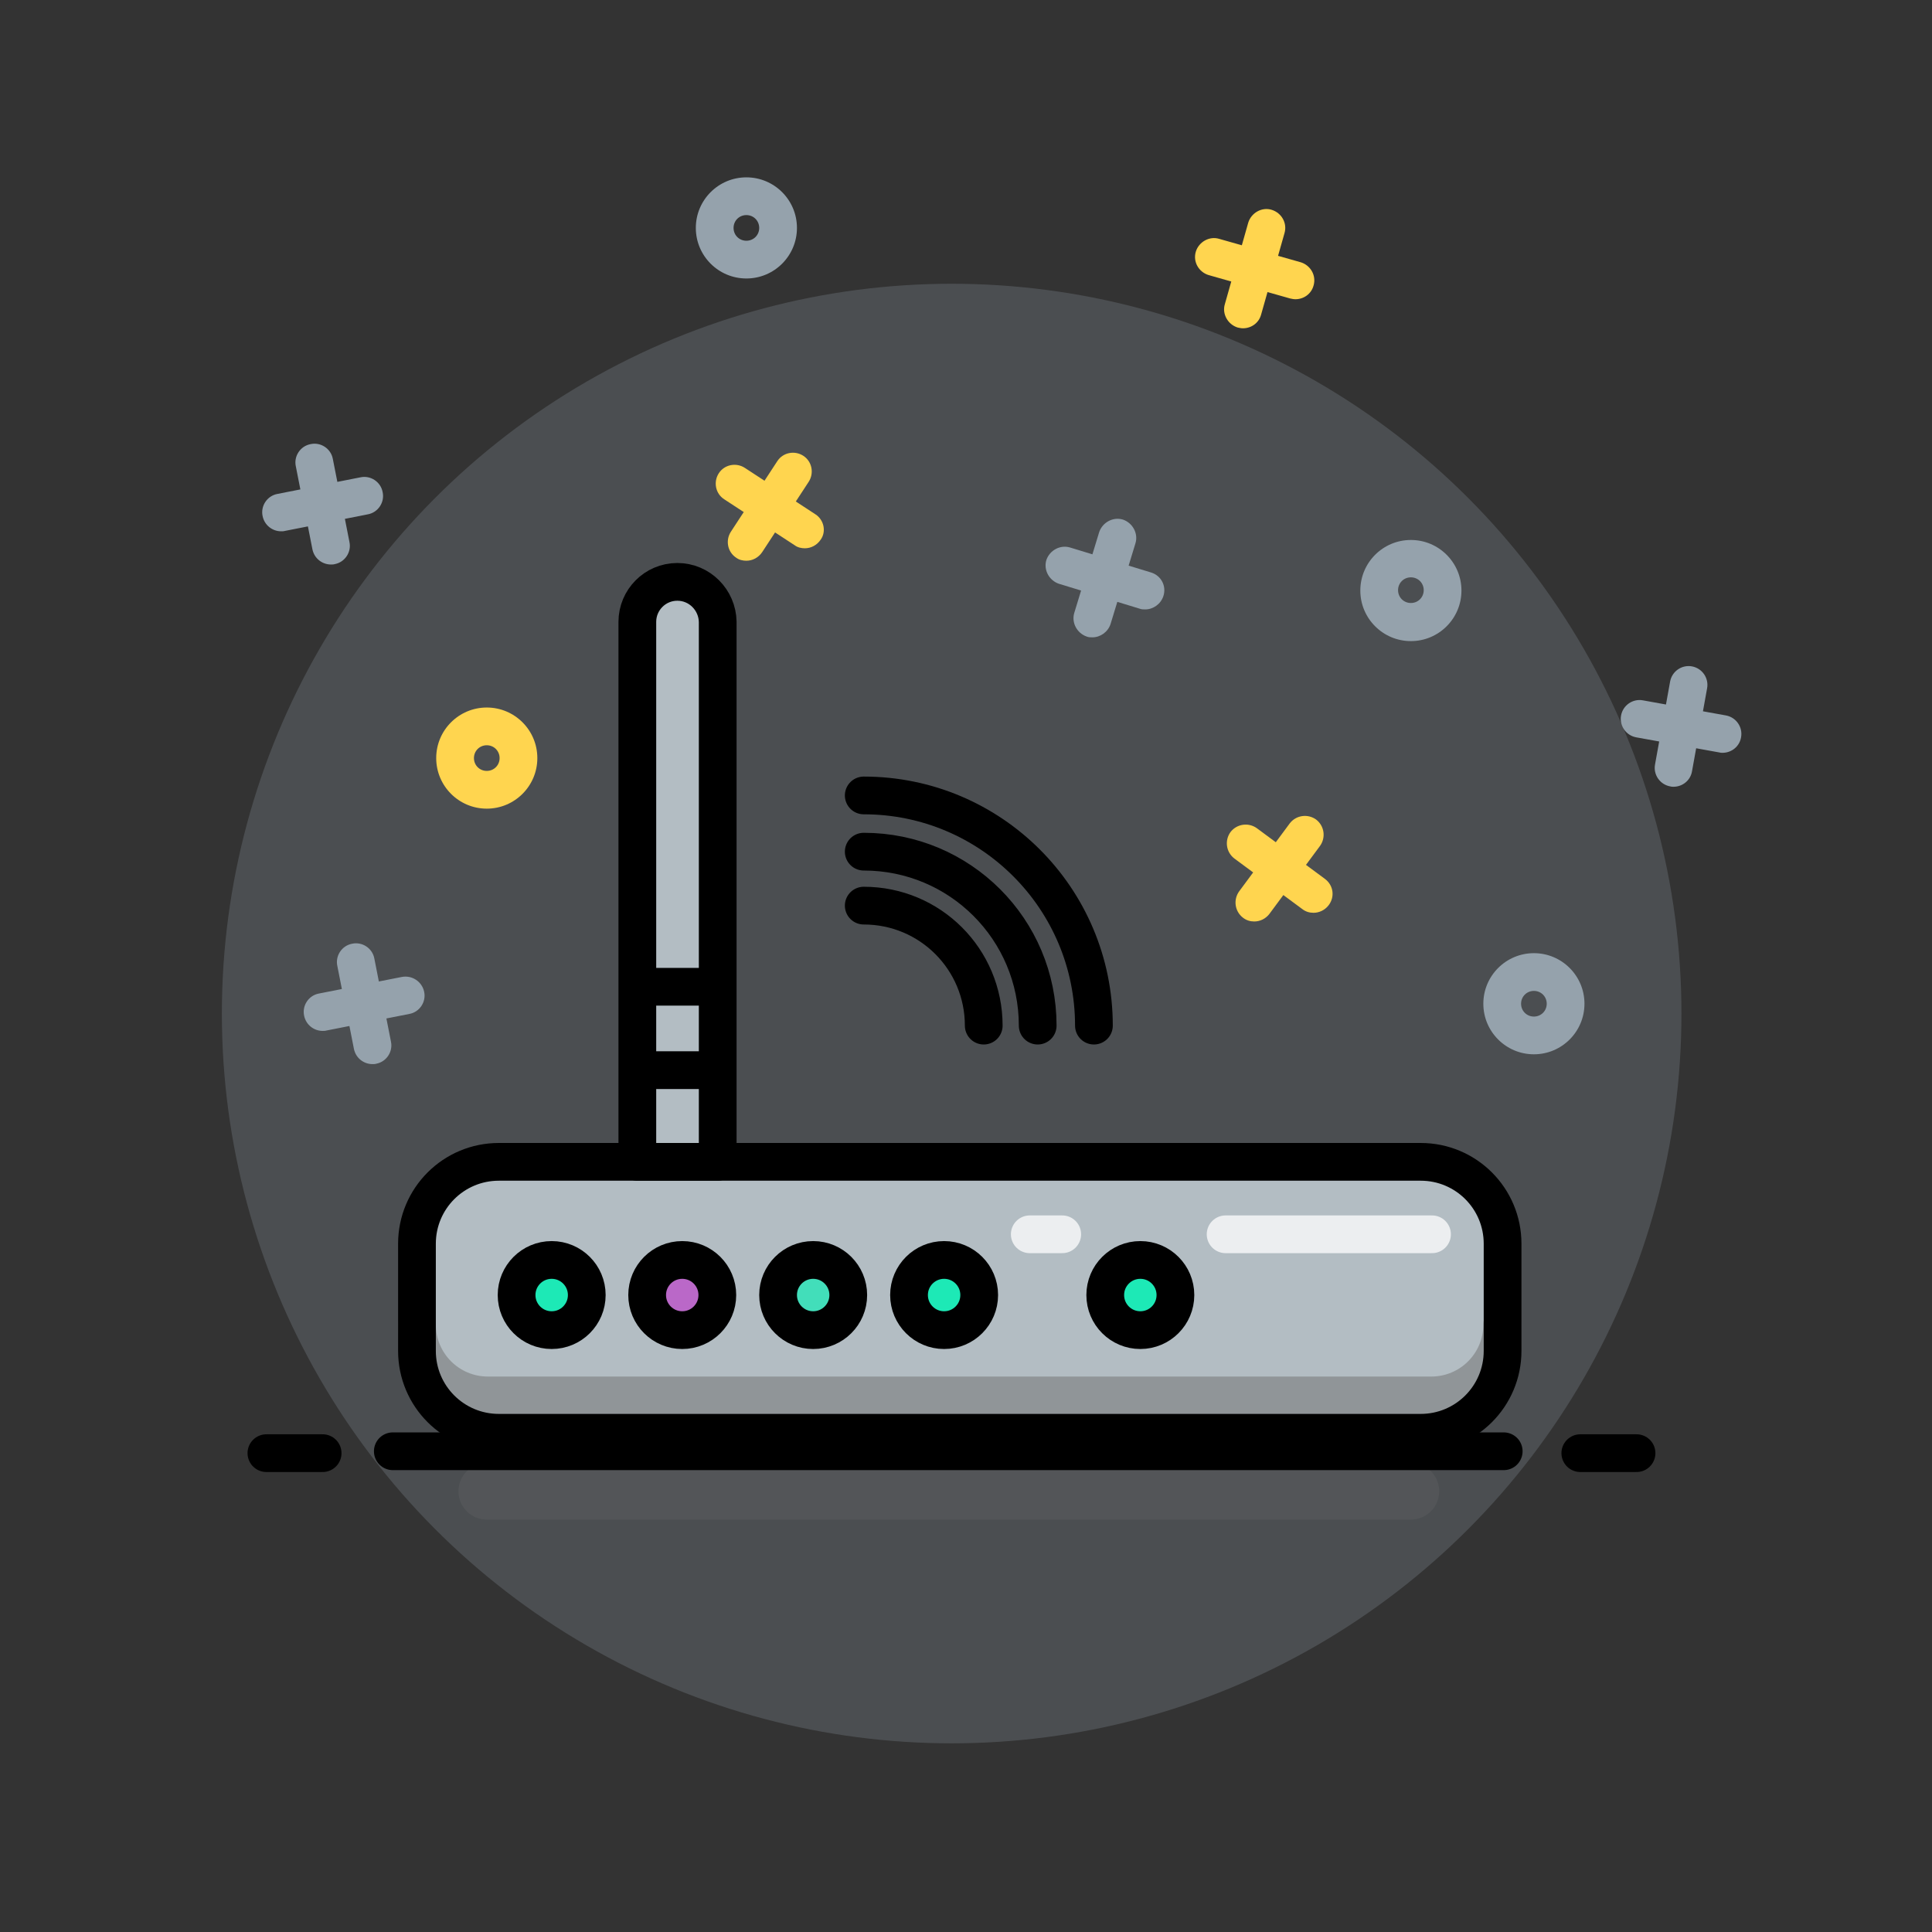 <?xml version="1.0" encoding="utf-8"?>
<!-- Generator: Adobe Illustrator 21.0.0, SVG Export Plug-In . SVG Version: 6.00 Build 0)  -->
<svg version="1.1" id="Layer_1" xmlns="http://www.w3.org/2000/svg" xmlns:xlink="http://www.w3.org/1999/xlink" x="0px" y="0px"
	 viewBox="0 0 512 512" style="enable-background:new 0 0 512 512;" xml:space="preserve">
<rect x="0" y="0" width="512" height="512" fill="#333333" stroke="none"/>
<style type="text/css">
	.st0{opacity:0.25;fill:#95A2AC;}
	.st1{fill:#FFD54F;}
	.st2{fill:#95A2AC;}
	.st3{fill:#B3BDC3;}
	.st4{opacity:0.25;fill:none;stroke:#6F6F6F;stroke-width:15;stroke-linecap:round;stroke-miterlimit:10;}
	.st5{opacity:0.5;fill:none;stroke:#6F6F6F;stroke-width:10;stroke-linecap:round;stroke-miterlimit:10;}
	.st6{opacity:0.75;fill:none;stroke:#FFFFFF;stroke-width:10;stroke-linecap:round;stroke-miterlimit:10;}
	.st7{fill:#BA68C8;}
	.st8{opacity:0.75;fill:#1DE9B6;}
	.st9{fill:#1DE9B6;}
	.st10{fill:none;stroke:#000000;stroke-width:10;stroke-linecap:round;stroke-linejoin:round;stroke-miterlimit:10;}
	.st11{fill:none;stroke:#000000;stroke-width:10;stroke-linecap:round;stroke-miterlimit:10;}
</style>
<g id="background">
	<circle class="st0" cx="252.2" cy="268.6" r="193.4"/>
	<g>
		<path class="st1" d="M216.1,136.3l-5.2-3.4l3.4-5.2c1.5-2.3,0.9-5.4-1.4-6.9s-5.4-0.9-6.9,1.4l-3.4,5.2l-5.2-3.4
			c-2.3-1.5-5.4-0.9-6.9,1.4c-1.5,2.3-0.9,5.4,1.4,6.9l5.2,3.4l-3.4,5.2c-1.5,2.3-0.9,5.4,1.4,6.9c0.8,0.6,1.8,0.8,2.7,0.8
			c1.6,0,3.2-0.8,4.2-2.3l3.4-5.2l5.2,3.4c0.8,0.6,1.8,0.8,2.7,0.8c1.6,0,3.2-0.8,4.2-2.3C219,140.9,218.4,137.8,216.1,136.3z"/>
		<path class="st1" d="M328,86.8c0.5,0.1,0.9,0.2,1.4,0.2c2.2,0,4.2-1.4,4.8-3.6l1.7-6l6,1.7c0.5,0.1,0.9,0.2,1.4,0.2
			c2.2,0,4.2-1.4,4.8-3.6c0.8-2.7-0.8-5.4-3.4-6.2l-6-1.7l1.7-6c0.8-2.7-0.8-5.4-3.4-6.2c-2.6-0.8-5.4,0.8-6.2,3.4l-1.7,6l-6-1.7
			c-2.6-0.8-5.4,0.8-6.2,3.4c-0.8,2.7,0.8,5.4,3.4,6.2l6,1.7l-1.7,6C323.8,83.2,325.4,86,328,86.8z"/>
		<path class="st1" d="M129,187.5c-7.4,0-13.4,6-13.4,13.4c0,7.4,6,13.4,13.4,13.4c7.4,0,13.4-6,13.4-13.4
			C142.4,193.5,136.4,187.5,129,187.5z M129,204.3c-1.9,0-3.4-1.5-3.4-3.4s1.5-3.4,3.4-3.4s3.4,1.5,3.4,3.4S130.9,204.3,129,204.3z"
			/>
		<path class="st1" d="M351.1,232.9l-5-3.7l3.7-5c1.6-2.2,1.2-5.3-1-7c-2.2-1.6-5.3-1.2-7,1l-3.7,5l-5-3.7c-2.2-1.6-5.3-1.2-7,1
			c-1.6,2.2-1.2,5.3,1,7l5,3.7l-3.7,5c-1.6,2.2-1.2,5.3,1,7c0.9,0.7,1.9,1,3,1c1.5,0,3-0.7,4-2l3.7-5l5,3.7c0.9,0.7,1.9,1,3,1
			c1.5,0,3-0.7,4-2C353.8,237.7,353.4,234.6,351.1,232.9z"/>
	</g>
	<g>
		<path class="st2" d="M82.8,145.6c0.5,2.4,2.6,4,4.9,4c0.3,0,0.7,0,1-0.1c2.7-0.5,4.5-3.2,3.9-5.9l-1.2-6.1l6.1-1.2
			c2.7-0.5,4.5-3.2,3.9-5.9c-0.5-2.7-3.2-4.5-5.9-3.9l-6.1,1.2l-1.2-6.1c-0.5-2.7-3.2-4.5-5.9-3.9c-2.7,0.5-4.5,3.2-3.9,5.9l1.2,6.1
			l-6.1,1.2c-2.7,0.5-4.5,3.2-3.9,5.9c0.5,2.4,2.6,4,4.9,4c0.3,0,0.7,0,1-0.1l6.1-1.2L82.8,145.6z"/>
		<path class="st2" d="M106.5,258.9l-6.1,1.2l-1.2-6.1c-0.5-2.7-3.2-4.5-5.9-3.9c-2.7,0.5-4.5,3.2-3.9,5.9l1.2,6.1l-6.1,1.2
			c-2.7,0.5-4.5,3.2-3.9,5.9c0.5,2.4,2.6,4,4.9,4c0.3,0,0.7,0,1-0.1l6.1-1.2l1.2,6.1c0.5,2.4,2.6,4,4.9,4c0.3,0,0.7,0,1-0.1
			c2.7-0.5,4.5-3.2,3.9-5.9l-1.2-6.1l6.1-1.2c2.7-0.5,4.5-3.2,3.9-5.9C111.8,260.1,109.2,258.4,106.5,258.9z"/>
		<path class="st2" d="M305,151.7l-5.9-1.8l1.8-5.9c0.8-2.6-0.7-5.4-3.3-6.3c-2.6-0.8-5.4,0.7-6.3,3.3l-1.8,5.9l-5.9-1.8
			c-2.6-0.8-5.4,0.7-6.3,3.3c-0.8,2.6,0.7,5.4,3.3,6.3l5.9,1.8l-1.8,5.9c-0.8,2.6,0.7,5.4,3.3,6.3c0.5,0.2,1,0.2,1.5,0.2
			c2.1,0,4.1-1.4,4.8-3.5l1.8-5.9l5.9,1.8c0.5,0.2,1,0.2,1.5,0.2c2.1,0,4.1-1.4,4.8-3.5C309.2,155.3,307.7,152.5,305,151.7z"/>
		<path class="st2" d="M197.8,47c-7.4,0-13.4,6-13.4,13.4c0,7.4,6,13.4,13.4,13.4c7.4,0,13.4-6,13.4-13.4
			C211.2,53,205.2,47,197.8,47z M197.8,63.8c-1.9,0-3.4-1.5-3.4-3.4s1.5-3.4,3.4-3.4s3.4,1.5,3.4,3.4S199.7,63.8,197.8,63.8z"/>
		<path class="st2" d="M373.9,143.1c-7.4,0-13.4,6-13.4,13.4c0,7.4,6,13.4,13.4,13.4c7.4,0,13.4-6,13.4-13.4
			C387.3,149.1,381.3,143.1,373.9,143.1z M373.9,159.8c-1.9,0-3.4-1.5-3.4-3.4s1.5-3.4,3.4-3.4c1.9,0,3.4,1.5,3.4,3.4
			S375.8,159.8,373.9,159.8z"/>
		<path class="st2" d="M457.4,189.6l-6.1-1.1l1.1-6.1c0.5-2.7-1.3-5.3-4-5.8c-2.7-0.5-5.3,1.3-5.8,4l-1.1,6.1l-6.1-1.1
			c-2.7-0.5-5.3,1.3-5.8,4c-0.5,2.7,1.3,5.3,4,5.8l6.1,1.1l-1.1,6.1c-0.5,2.7,1.3,5.3,4,5.8c0.3,0.1,0.6,0.1,0.9,0.1
			c2.4,0,4.5-1.7,4.9-4.1l1.1-6.1l6.1,1.1c0.3,0.1,0.6,0.1,0.9,0.1c2.4,0,4.5-1.7,4.9-4.1C461.9,192.7,460.1,190.1,457.4,189.6z"/>
		<path class="st2" d="M406.5,252.6c-7.4,0-13.4,6-13.4,13.4s6,13.4,13.4,13.4s13.4-6,13.4-13.4S413.9,252.6,406.5,252.6z
			 M406.5,269.4c-1.9,0-3.4-1.5-3.4-3.4s1.5-3.4,3.4-3.4s3.4,1.5,3.4,3.4S408.4,269.4,406.5,269.4z"/>
	</g>
</g>
<path id="shock_x5F_color" class="st3" d="M376.5,307.9H190.1V164.8c0-5.9-4.8-10.6-10.6-10.6s-10.6,4.8-10.6,10.6v143.1h-36.7
	c-12,0-21.7,9.7-21.7,21.7V358c0,12,9.7,21.7,21.7,21.7h244.3c12,0,21.7-9.7,21.7-21.7v-28.4C398.1,317.6,388.4,307.9,376.5,307.9z"
	/>
<g id="lights_-_shadows">
	<line class="st4" x1="373.9" y1="395.2" x2="129" y2="395.2"/>
	<path class="st5" d="M398.1,351c0,10.4-8.4,18.8-18.8,18.8h-250c-10.4,0-18.8-8.4-18.8-18.8"/>
	<line class="st6" x1="379.5" y1="327.1" x2="324.8" y2="327.1"/>
	<line class="st6" x1="281.5" y1="327.1" x2="272.9" y2="327.1"/>
</g>
<g id="color">
	<circle class="st7" cx="180.8" cy="343.2" r="9.3"/>
	<circle class="st8" cx="215.5" cy="343.2" r="9.3"/>
	<circle class="st9" cx="146.2" cy="343.2" r="9.3"/>
	<circle class="st9" cx="250.2" cy="343.2" r="9.3"/>
	<circle class="st9" cx="302.2" cy="343.2" r="9.3"/>
</g>
<g id="lines">
	<line class="st10" x1="433.7" y1="385.1" x2="418.8" y2="385.1"/>
	<line class="st10" x1="398.5" y1="384.6" x2="104.1" y2="384.6"/>
	<line class="st10" x1="85.5" y1="385.1" x2="70.6" y2="385.1"/>
	<circle class="st10" cx="180.8" cy="343.2" r="9.3"/>
	<circle class="st10" cx="215.5" cy="343.2" r="9.3"/>
	<path class="st10" d="M132.2,307.9h244.3c12,0,21.7,9.7,21.7,21.7V358c0,12-9.7,21.7-21.7,21.7H132.2c-12,0-21.7-9.7-21.7-21.7
		v-28.4C110.5,317.6,120.2,307.9,132.2,307.9z"/>
	<path class="st10" d="M179.5,154.2L179.5,154.2c-5.9,0-10.6,4.8-10.6,10.6v143.1h21.3V164.8C190.1,159,185.4,154.2,179.5,154.2z"/>
	<line class="st10" x1="171.5" y1="283.6" x2="190.1" y2="283.6"/>
	<line class="st10" x1="170.8" y1="261.5" x2="188.6" y2="261.5"/>
	<path class="st11" d="M289.9,271.8c0-33.7-27.3-61-61-61"/>
	<path class="st11" d="M275,271.8c0-25.5-20.6-46.1-46.1-46.1"/>
	<path class="st11" d="M260.7,271.8c0-17.6-14.2-31.8-31.8-31.8"/>
	<circle class="st10" cx="146.2" cy="343.2" r="9.3"/>
	<circle class="st10" cx="250.2" cy="343.2" r="9.3"/>
	<circle class="st10" cx="302.2" cy="343.2" r="9.3"/>
</g>
</svg>
